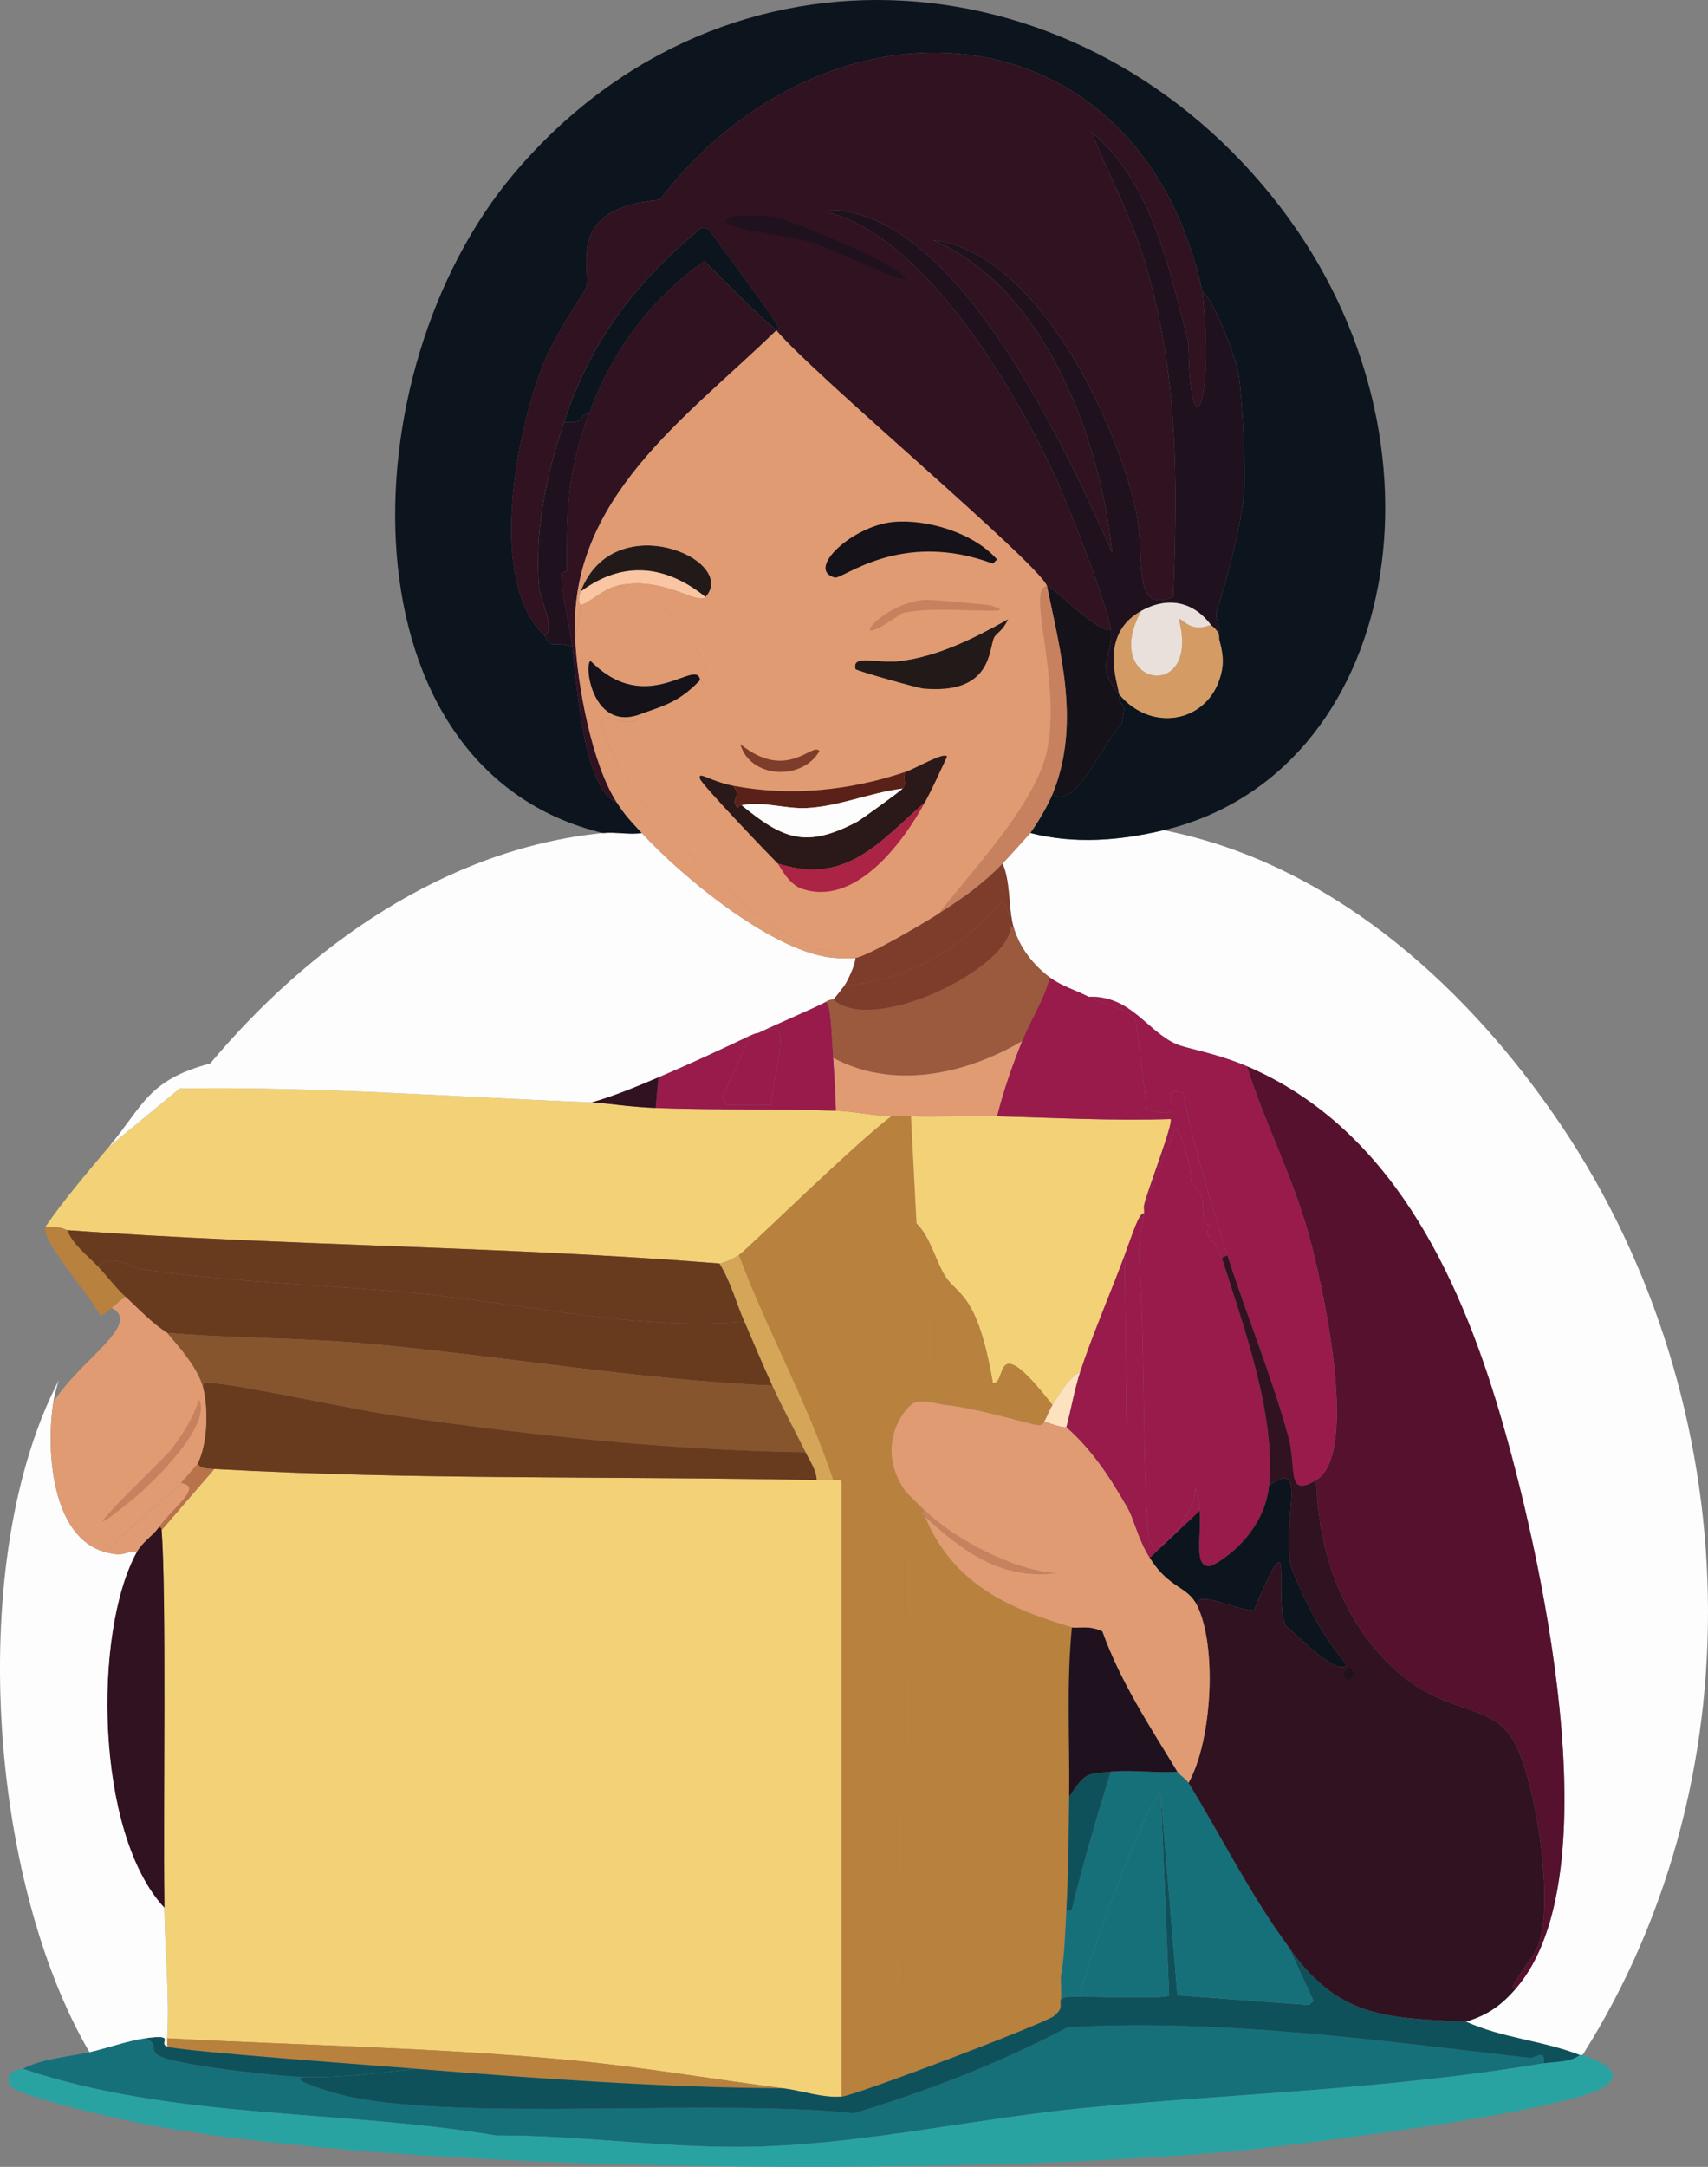 <?xml version="1.0" encoding="UTF-8"?><svg id="Lag_1" xmlns="http://www.w3.org/2000/svg" viewBox="0 0 307.68 390.11"><rect x="0" y="0" width="307.68" height="390.11" fill="#808080" stroke="none"/><defs><style>.cls-1{fill:#d5a657;}.cls-1,.cls-2,.cls-3,.cls-4,.cls-5,.cls-6,.cls-7,.cls-8,.cls-9,.cls-10,.cls-11,.cls-12,.cls-13,.cls-14,.cls-15,.cls-16,.cls-17,.cls-18,.cls-19,.cls-20,.cls-21,.cls-22,.cls-23,.cls-24,.cls-25,.cls-26,.cls-27,.cls-28,.cls-29{stroke-width:0px;}.cls-2{fill:#28a3a2;}.cls-3{fill:#311221;}.cls-4{fill:#9b593e;}.cls-5{fill:#fac5a2;}.cls-6{fill:#c7815e;}.cls-7{fill:#1f121e;}.cls-8{fill:#16707a;}.cls-9{fill:#fde2c0;}.cls-10{fill:#981b4c;}.cls-11{fill:#56112e;}.cls-12{fill:#b8813d;}.cls-13{fill:#7e3c2a;}.cls-14{fill:#151219;}.cls-15{fill:#0c141d;}.cls-16{fill:#693b1e;}.cls-17{fill:#b9734b;}.cls-18{fill:#d49c64;}.cls-19{fill:#221a19;}.cls-20{fill:#2a1918;}.cls-21{fill:#e09b73;}.cls-22{fill:#ab2345;}.cls-23{fill:#f3d176;}.cls-24{fill:#fdfdfd;}.cls-25{fill:#0f515b;}.cls-26{fill:#634f33;}.cls-27{fill:#eae0db;}.cls-28{fill:#5a2118;}.cls-29{fill:#86552d;}</style></defs><path class="cls-23" d="M38.61,264.47c36.08,2.02,72.38,1.25,108.5,2h3c.03.09,1.36-.22,1.5.25v110.75c-3.58.24-7.02-1.06-10.5-1.5-12.61-1.6-25.06-3.78-37.75-5-24.31-2.33-48.87-2.69-73.25-4,.45-7.67-.38-15.36-.5-23v-1.5c-.23-16.88.4-55.26-.5-67l9.5-11Z"/><path class="cls-12" d="M141.11,375.96c-21.91-.14-44.08-1.75-66-3.5-6.2-.49-42.89-3.18-45-4v-1.5c24.38,1.31,48.93,1.67,73.25,4,12.69,1.22,25.13,3.4,37.75,5Z"/><path class="cls-12" d="M166.6,271.97c-1.33.55-.02.95,0,1,4.98,11.99,14.7,16.54,26.5,20-1.01,10.13-.37,20.35-.5,30.5-.09,6.88-.13,13.62-.5,20.5-.21,3.97-.31,8.09-1,12,0-1.61.43-6.62-.75-7-4.75,2.32-24.1,13.54-25.5,14-.66.21-1.8.6-2.25-.25q.25-47.12.5-94.25c.14.2,2.95,2.98,3.5,3.5Z"/><path class="cls-23" d="M106.61,198.47c2.61.1,6.6.82,11.5,1,10.84.4,21.69.12,32.5.5,3.2.11,6.81.91,10,1-6.29,4.6-25.92,23.92-27.5,25-.78.53-2.58,1.4-3.5,1.5-39.07-3.14-78.42-3.15-117.5-6-.2-.01-1.29-.83-4-.5,3.15-4.65,7.57-9.84,11.5-14.5l12.75-10.5c24.78-.39,49.51,1.54,74.25,2.5Z"/><path class="cls-12" d="M12.11,221.47c.94,2.52,3.78,4.69,5.5,6.5,1.66,1.75,3.24,3.88,5,5.5-.88.59-1.68,1.33-2.5,2-.62.51-1.3,1.08-2,1.5-1.48-3.33-10.57-13.37-10-16,2.71-.33,3.8.49,4,.5Z"/><path class="cls-12" d="M164.1,200.97l1,19.25c2.54,2.61,3.28,6.23,5,9.25-.42.04-1.35-.19-1.5.25-.35,1.02-.44,20.52,0,21.5.53,1.18,2.35.22,2,1.75-1.57-.17-4.21-.99-5.75-.5-1.64.52-7.58,7.75-1.75,16q-.25,47.12-.5,94.25c.45.85,1.59.46,2.25.25,1.4-.46,20.75-11.68,25.5-14,1.18.38.75,5.39.75,7,0,1.23.17,3.05,0,4-.22,1.26.49,1.55-1.25,3-1.57,1.31-35.68,14.3-38.25,14.5v-110.75c-.14-.47-1.47-.16-1.5-.25-4.58-13.83-11.89-26.85-17-40.5,1.58-1.08,21.21-20.4,27.5-25,1.17.03,2.33-.03,3.5,0Z"/><path class="cls-16" d="M129.61,227.47c2.04,3.27,2.99,7.02,4.5,10.5-19.49,1.55-38.53-3.06-57.75-5-16.96-1.71-34.1-1.97-51-4.5-1.72-.26-5.19-2.98-7.75-.5-1.72-1.81-4.56-3.98-5.5-6.5,39.07,2.85,78.42,2.86,117.5,6Z"/><path class="cls-1" d="M150.11,266.47h-3c-.05-1.79-1.23-3.43-2-5-1.95-3.97-4.18-8-6-12-1.71-3.76-3.35-7.69-5-11.5-1.51-3.48-2.46-7.23-4.5-10.5.92-.1,2.72-.97,3.5-1.5,5.11,13.65,12.42,26.66,17,40.5Z"/><path class="cls-16" d="M134.11,237.97c1.65,3.81,3.29,7.74,5,11.5-24.12-1.08-48.16-5.26-72.25-7.5-12.18-1.13-24.55-.97-36.75-2-2.81-1.79-5.07-4.26-7.5-6.5-1.76-1.62-3.34-3.75-5-5.5,2.56-2.48,6.03.24,7.75.5,16.9,2.53,34.04,2.79,51,4.5,19.22,1.94,38.26,6.55,57.75,5Z"/><path class="cls-23" d="M179.6,200.97c10.42.27,20.82.84,31.25.5.72.38-4.35,13.34-4.75,15.5-.09.48.07,1.02,0,1.5-.84-.42-2.15,3.87-3.5,7.5-2.48,6.69-5.9,14.58-8,21-2.26,1.18-3.74,3.97-5,6-11.04-14.22-8.03-3.56-10.75-4-2.87-16.8-6.55-15.64-8.75-19.5-1.72-3.02-2.46-6.64-5-9.25l-1-19.25c5.15.14,10.35-.13,15.5,0Z"/><path class="cls-12" d="M170.1,229.47c2.2,3.86,5.88,2.7,8.75,19.5,2.72.44-.29-10.22,10.75,4-.58.94-.94,2.04-1.5,3-.09-.02.03.93-1.75.5-4.8-1.17-10.98-2.97-15.75-3.5.35-1.53-1.47-.57-2-1.75-.44-.98-.35-20.48,0-21.5.15-.44,1.08-.21,1.5-.25Z"/><path class="cls-29" d="M139.11,249.47c1.82,4,4.05,8.03,6,12-24.43-.4-49.04-3-73.25-6.5-9.22-1.33-27.45-5.48-34-6-.96-.08-1.41-.13-1.25,1-.87-3.57-4.19-7.25-6.5-10,12.2,1.03,24.57.87,36.75,2,24.09,2.24,48.13,6.42,72.25,7.5Z"/><path class="cls-16" d="M145.11,261.47c.77,1.57,1.95,3.21,2,5-36.12-.75-72.41.02-108.5-2-.69-.04-2.71.03-3-1,1.77-3.5,1.93-9.68,1-13.5-.16-1.13.29-1.08,1.25-1,6.55.52,24.78,4.67,34,6,24.2,3.5,48.82,6.1,73.25,6.5Z"/><path class="cls-9" d="M194.6,246.97c-.97,2.95-1.69,6.91-2.5,10-1.4-.04-2.67-.66-4-1,.56-.96.92-2.06,1.5-3,1.26-2.03,2.74-4.82,5-6Z"/><path class="cls-8" d="M278.1,371.46c-27.94,4.72-54.32,5.35-82.25,8-19.59,1.86-39.32,6.39-59,7-15.87.49-31.65-2.05-47.5-2-28.29-4.74-57.78-2.79-85.25-12,3.46-1.81,8.21-2.15,12-3,3.17-.71,6.85-2.05,10-2.5,2.45.87.85,1.99,2.25,3,2.58,1.86,22.37,3.93,26.75,4-4.32.07,4.76,2.86,7.75,3.5,20.65,4.41,65.77.36,91,3,13.27-4.03,26.24-9.02,38.5-15.5,28.01-1.5,55.33,2.33,83,5.5,1.4.16,3.01-1.79,2.75,1Z"/><path class="cls-2" d="M4.11,372.46c27.47,9.21,56.96,7.26,85.25,12,15.85-.05,31.63,2.49,47.5,2,19.68-.61,39.41-5.14,59-7,27.93-2.65,54.31-3.28,82.25-8,1.98-.34,4.77-.13,6.5-1.5.14.06.36-.06.5,0,2.15.89,7.85,2.72,4.25,5.5-6.12,4.72-58.34,11.09-69,12-49.4,4.24-146,3.93-193.99-5-3.27-.61-24.14-5.11-24.75-7.25-.77-2.7,2.31-2.65,2.5-2.75Z"/><path class="cls-25" d="M232.1,350.47c8.88,12.8,17.47,12.81,32,13.5,6.56,2.97,13.78,3.39,20.5,6-1.73,1.37-4.52,1.16-6.5,1.5.26-2.79-1.35-.84-2.75-1-27.66-3.17-54.98-7-83-5.5-12.26,6.48-25.23,11.47-38.5,15.5-25.23-2.64-70.35,1.41-91-3-2.99-.64-12.07-3.43-7.75-3.5,6.75.11,13.32-.79,20-1.5,21.91,1.75,44.09,3.36,66,3.5,3.47.44,6.92,1.74,10.5,1.5,2.57-.2,36.68-13.19,38.25-14.5,1.74-1.45,1.03-1.74,1.25-3,1.09-.76,2.29-.48,3.5-.5,1.94-.04,15.7.49,16-.25l-1.5-36.25q1.5,18.12,3,36.25,11.87.87,23.75,1.75l.75-.75-4.5-9.75Z"/><path class="cls-25" d="M30.11,368.46c2.1.82,38.8,3.51,45,4-6.68.71-13.25,1.61-20,1.5-4.38-.07-24.17-2.14-26.75-4-1.4-1.01.2-2.13-2.25-3,5.91-.84,2.29.83,4,1.5Z"/><path class="cls-8" d="M212.1,318.97c.33.54,1.56,1.28,2,2,6,9.81,11.15,20.18,18,29.5l4.5,9.75-.75.75q-11.87-.87-23.75-1.75-1.5-18.12-3-36.25c-1.85-.67-14.48,33.45-14.5,36.5-1.21.02-2.41-.26-3.5.5.17-.95,0-2.77,0-4,.69-3.91.79-8.03,1-12,.34,0,.91.12,1-.25,2.05-8.38,4.46-16.52,7-24.75,3.66-.38,8.21.28,12,0Z"/><path class="cls-8" d="M194.6,359.47c.02-3.05,12.65-37.17,14.5-36.5l1.5,36.25c-.29.74-14.06.21-16,.25Z"/><path class="cls-25" d="M200.1,318.97c-2.54,8.23-4.95,16.37-7,24.75-.09.37-.66.25-1,.25.37-6.88.41-13.62.5-20.5,3.06-4.56,3.12-4.04,7.5-4.5Z"/><path class="cls-3" d="M29.11,275.47c.9,11.74.27,50.11.5,67,0,.33,0,.67,0,1-12.46-13.33-12.91-49.58-5-64,1.04-1.89,2.71-2.77,4-4.5.42-.05.47.12.5.5Z"/><path class="cls-24" d="M285.1,369.96c-.14-.06-.36.06-.5,0-6.72-2.61-13.93-3.03-20.5-6,3.95-1.23,6.33-2.91,9-6,17.64-20.43,4.25-79.34-3-103.75-7.48-25.16-19.91-51.34-45.5-62.25-5.67-2.42-10.87-3.16-12.75-4-5.28-2.36-8.17-8.78-15.75-8.5-2.3-1.2-4.89-1.92-7-3.5-3.02-2.26-5.41-5.34-6.5-9-.98-3.27-.51-8.17-2-11.5.67-.69,4.78-5.2,5-5.5,7.97,2.04,16.08,1.39,24-.5,29.35,5.8,53.2,26.76,70,50.75,34.7,49.56,38.06,118.27,5.5,169.74Z"/><path class="cls-24" d="M115.61,149.97c7.25,7.91,24.22,21.96,35,22.5.93.05,2.65.16,3.5,0,.02,1.18-1.41,4.17-2,5-.34.48-1.78,2.33-2,2.5-.06.05-.41-.18-1.5.5-.94.59-8.68,3.91-12,5.5-.07.03-.48.01-1.5.5-5.44,2.58-10.96,5.15-16.5,7.5-3.93,1.66-7.88,3.33-12,4.5-24.74-.96-49.46-2.89-74.25-2.5l-12.75,10.5c6.16-7.31,6.94-12.02,18.25-15,17.84-21.24,42.43-38.66,70.75-41.5,2.31-.23,4.71.34,7,0Z"/><path class="cls-24" d="M9.61,252.47c-1.3,8.12-.57,24.39,9.5,27,3.75.97,3.4-.42,5.5,0-7.91,14.42-7.46,50.67,5,64,0,.17,0,.33,0,.5.12,7.64.95,15.33.5,23v1.5c-1.71-.67,1.91-2.34-4-1.5-3.15.45-6.83,1.79-10,2.5-18.32-31.37-22.19-89.03-5.5-121-.38,1.03-.82,2.89-1,4Z"/><path class="cls-26" d="M29.61,343.97c0-.17,0-.33,0-.5,0-.33,0-.67,0-1v1.5Z"/><path class="cls-15" d="M209.6,149.47c-7.92,1.89-16.03,2.54-24,.5,1.34-1.86,3.13-4.87,4-7,4.28,2.79,8.52-8.34,12.5-12.75l.5-3c-1.21-.88-.9-1.32-1-2.25,5.92,7.2,16.67,5.07,18.5-4.25.55-2.79-.52-5.46-.5-5.75.15-2.82-.59-3.33-.5-4.75,1.88-5.56,4.59-16.06,5-21.5.32-4.23-.3-17.44-1-21.5-.42-2.45-4.11-12.77-6.5-14.75C205.13.25,149-3.38,118.86,35.98c-17.07,1.42-12.4,11.97-13.25,15.75-.18.81-5.48,7.95-8,14.5-4.61,11.98-9.86,38.44.5,48.25.07.07.66,1.23,1.25,1.5.27.12,2.04-.21,3.75.5.84,7.14,2.01,25.57,8,28,1.59,2.48,2.64,3.47,4.5,5.5-2.29.34-4.69-.23-7,0-47.31-11.41-46.41-82.8-16-118.75,38.22-45.18,102.87-39.74,137.99,6,32.67,42.54,21.39,102.13-21,112.25Z"/><path class="cls-14" d="M200.1,113.48c.4,5.34-3.1,5.91,1.5,11.5.1.93-.22,1.37,1,2.25l-.5,3c-3.98,4.41-8.22,15.54-12.5,12.75,5.05-12.35,1.57-25.01-1-37.5.97-.11,8.72,8.25,11.5,8Z"/><path class="cls-7" d="M106.11,74.48c-3.98,11.09-4.04,16.83-4,28.25,0,.37-1.01.13-1,.5.08,4.54,1.48,8.81,2,13.25-1.71-.71-3.48-.38-3.75-.5-.59-.27-1.18-1.43-1.25-1.5,2.02-1.33-.82-6.51-1-8.75-.84-10.3,1.28-20.11,4.5-29.75,4.75.29,2.04-1.23,4.5-1.5Z"/><path class="cls-3" d="M216.6,52.48c2.25,21.55-2.33,29.05-2.5,9.25-3.47-13.26-6.45-28.74-17.5-38,3.04,7.66,7.08,15.1,9.5,23,6.25,20.45,6.02,39.85,5.25,60.75-7.79,3.15-4.88-7.28-6.75-15.75-3.54-16.06-17.91-46.43-36.5-48.5,20.15,8.65,30.12,35.87,32.25,56.25-8.11-18.29-25.42-55.5-46-61-.93-.25-5.24-1.21-5.25-.25,17.3,4.36,33.23,31.15,40.5,46.5,2.3,4.85,10.21,24.79,10.5,28.75-2.78.25-10.53-8.11-11.5-8-1.79-4.3-42.11-38.05-48.75-46-16.34,15.87-37.49,30.27-36.25,55.5.41,8.31,2.97,22.45,7.5,29.5-5.99-2.43-7.16-20.86-8-28-.52-4.44-1.92-8.71-2-13.25,0-.37,1-.13,1-.5-.04-11.42.02-17.16,4-28.25,4.01-11.16,11.05-20.59,20.75-27.5,21.19,21.33,14.2,12.68.75-5.75l-1.25-.25c-12.01,10.06-19.77,20.11-24.75,35-3.22,9.64-5.34,19.45-4.5,29.75.18,2.24,3.02,7.42,1,8.75-10.36-9.81-5.11-36.27-.5-48.25,2.52-6.55,7.82-13.69,8-14.5.85-3.78-3.82-14.32,13.25-15.75C149-3.38,205.13.25,216.6,52.48Z"/><path class="cls-7" d="M216.6,52.48c2.39,1.98,6.08,12.3,6.5,14.75.7,4.06,1.32,17.27,1,21.5-.41,5.44-3.12,15.94-5,21.5-.09,1.42.65,1.93.5,4.75.15-1.43-1.29-2.22-1.5-2.5-3.14-4.2-7.76-5.12-12.5-2.5-7.68,4.24-4.23,12.93-4,15-4.6-5.59-1.1-6.16-1.5-11.5-.29-3.96-8.2-23.9-10.5-28.75-7.27-15.35-23.2-42.14-40.5-46.5.01-.96,4.32,0,5.25.25,20.58,5.5,37.89,42.71,46,61-2.13-20.38-12.09-47.6-32.25-56.25,18.58,2.07,32.96,32.44,36.5,48.5,1.87,8.47-1.04,18.9,6.75,15.75.77-20.9,1-40.3-5.25-60.75-2.41-7.9-6.46-15.34-9.5-23,11.05,9.26,14.03,24.74,17.5,38,.17,19.8,4.75,12.3,2.5-9.25Z"/><path class="cls-15" d="M106.11,74.48c-2.46.27.25,1.79-4.5,1.5,4.98-14.89,12.74-24.94,24.75-35l1.25.25c13.45,18.43,20.44,27.08-.75,5.75-9.7,6.91-16.74,16.34-20.75,27.5Z"/><path class="cls-7" d="M131.86,38.98c.35-.15,6.66-.12,7.5,0,1.86.26,22.69,8.4,23.75,11.25-.38.77-14.5-5.86-15.75-6.25-6.73-2.12-20.45-2.92-15.5-5Z"/><path class="cls-18" d="M218.1,112.48c.21.28,1.65,1.07,1.5,2.5-.02.29,1.05,2.96.5,5.75-1.83,9.32-12.58,11.45-18.5,4.25-.23-2.07-3.68-10.76,4-15-7.54,13.59,10.81,16.79,6.75,1.5.62-.3,2.06,2.62,5.75,1Z"/><path class="cls-27" d="M218.1,112.48c-3.69,1.62-5.13-1.3-5.75-1,4.06,15.29-14.29,12.09-6.75-1.5,4.74-2.62,9.36-1.7,12.5,2.5Z"/><path class="cls-11" d="M273.1,357.97c-2.28.73,3-5.16,4-7.75,2.88-7.42-.34-28.73-4-36-4.61-9.16-14.14-3.86-25.5-17.5-7.07-8.49-10.21-19.43-10.5-30.25,8.09-4.97.8-36.66-1.5-44.75-2.89-10.14-7.84-19.7-11-29.75,25.58,10.91,38.02,37.08,45.5,62.25,7.25,24.4,20.64,83.32,3,103.75Z"/><path class="cls-10" d="M224.6,191.97c3.16,10.05,8.11,19.6,11,29.75,2.3,8.09,9.59,39.78,1.5,44.75-5.46,3.36-3.47-2.19-5-7.75-3.04-11.06-7.51-21.83-11-32.75-3.07-9.62-5.95-19.34-8-29.25-5.93-1.6,2.77,5.75-6.5,3l-2-16c-2.39-2.68-5.51-2.69-8.5-4.25,7.58-.28,10.47,6.14,15.75,8.5,1.88.84,7.08,1.58,12.75,4Z"/><path class="cls-10" d="M196.1,179.47c2.99,1.56,6.11,1.57,8.5,4.25l2,16c9.27,2.75.57-4.6,6.5-3,2.05,9.91,4.93,19.63,8,29.25l-1,.5c-.63-1.98-2.36-3.84-2.5-4.25-.34-1,.53-1.43.5-1.5-.14-.42-.86-.08-1-.5-.48-1.42-.43-4.29-.5-4.5-.23-.69-1.94-2.83-2-3-.16-.5.17-4.18-2.75-9.75l-5.75,14c.4-2.16,5.47-15.12,4.75-15.5-10.43.34-20.83-.23-31.25-.5,1.14-4.57,2.74-9.14,4.5-13.5,1.56-3.85,3.95-7.42,5-11.5,2.11,1.58,4.7,2.3,7,3.5Z"/><path class="cls-10" d="M148.61,180.47c1.07-.57,1.16,5.31,1.5,10,.23,3.14.39,6.35.5,9.5-10.81-.38-21.66-.1-32.5-.5l.5-5.5c5.54-2.35,11.06-4.92,16.5-7.5l-5,11.25.75,1.25h8c1.35-10.28,4.05-15.84-2.25-13,3.32-1.59,11.05-4.91,12-5.5Z"/><path class="cls-10" d="M135.11,186.47c1.02-.49,1.43-.47,1.5-.5,6.3-2.84,3.6,2.72,2.25,13h-8l-.75-1.25,5-11.25Z"/><path class="cls-3" d="M118.61,193.97l-.5,5.5c-4.9-.18-8.89-.9-11.5-1,4.12-1.17,8.07-2.84,12-4.5Z"/><path class="cls-10" d="M220.1,226.47c3.87,12.19,9.76,28.34,8.5,41-.93,9.33-9.81,14.47-10.75,14.5-2.88.08-1.39-5.44-1.75-10-.11-1.4-.04-2.71-.75-4,.01,4.5-7.17,13.64-8.25,9.25-1.3-5.29-.83-41.5-2-51.5.05-2.45.64-4.84,1-7.25.07-.48-.09-1.02,0-1.5l5.75-14c2.92,5.57,2.59,9.25,2.75,9.75.06.17,1.77,2.31,2,3,.07.21.02,3.08.5,4.5.14.42.86.08,1,.5.03.07-.84.5-.5,1.5.14.41,1.87,2.27,2.5,4.25Z"/><path class="cls-15" d="M215.6,288.97c-1.76-3.48-4.97-2.9-8.5-8.5l9-8.5c.36,4.56-1.13,10.08,1.75,10,.94-.03,9.82-5.17,10.75-14.5,7.21-5.18,2.19,6.01,4,14.75,2.77,6.58,5,11.43,10,17.5-1.76,2.37-9.44-5.93-11-7-2.31-5.42,2-21.33-5.75-2.75-3.91-.33-10.3-3.8-10.25-1Z"/><path class="cls-3" d="M221.1,225.97c3.49,10.92,7.96,21.68,11,32.75,1.53,5.56-.46,11.11,5,7.75.29,10.81,3.43,21.76,10.5,30.25,11.36,13.64,20.89,8.34,25.5,17.5,3.66,7.27,6.88,28.58,4,36-1,2.59-6.28,8.48-4,7.75-2.67,3.09-5.05,4.77-9,6-14.53-.69-23.12-.7-32-13.5-6.85-9.32-12-19.69-18-29.5,4.3-7.62,5.16-24.78,1.5-32-.05-2.8,6.34.67,10.25,1,7.75-18.58,3.44-2.67,5.75,2.75,1.56,1.07,9.24,9.37,11,7-5-6.06-7.23-10.92-10-17.5-1.81-8.74,3.21-19.93-4-14.75,1.26-12.66-4.63-28.81-8.5-41l1-.5Z"/><path class="cls-7" d="M242.85,300.47c1.71-.34.68,3.4-.75,1.25-.23-.35.53-1.21.75-1.25Z"/><path class="cls-7" d="M212.1,318.97c-3.79.28-8.34-.38-12,0-4.38.46-4.44-.06-7.5,4.5.13-10.15-.51-20.37.5-30.5.85.25,3.2-.46,5.5.75,3.25,9.09,8.55,17.09,13.5,25.25Z"/><path class="cls-10" d="M203.1,271.47c-3.14-5.45-6.25-10.29-11-14.5.81-3.09,1.53-7.05,2.5-10,2.1-6.42,5.52-14.31,8-21q.25,22.75.5,45.5Z"/><path class="cls-10" d="M206.1,218.47c-.36,2.41-.95,4.8-1,7.25,1.17,10,.7,46.21,2,51.5,1.08,4.39,8.26-4.75,8.25-9.25.71,1.29.64,2.6.75,4l-9,8.5c-2.13-3.37-2.84-7-4-9q-.25-22.75-.5-45.5c1.35-3.63,2.66-7.92,3.5-7.5Z"/><path class="cls-4" d="M189.1,175.97c-1.05,4.08-3.44,7.65-5,11.5-10.18,5.94-23.09,8.81-34,3-.34-4.69-.43-10.57-1.5-10,1.09-.68,1.44-.45,1.5-.5,7.11,6.4,31.19-5.31,32-13h.5c1.09,3.66,3.48,6.74,6.5,9Z"/><path class="cls-13" d="M182.6,166.97h-.5c.03-.32-.63-4.64-1.75-4.5-7.36,8.46-16.95,14.08-28.25,15,.59-.83,2.02-3.82,2-5,2.45-.47,12.17-6.18,15-8,4.36-2.8,7.85-5.23,11.5-9,1.49,3.33,1.02,8.23,2,11.5Z"/><path class="cls-13" d="M182.1,166.97c-.81,7.69-24.89,19.4-32,13,.22-.17,1.66-2.02,2-2.5,11.3-.92,20.89-6.54,28.25-15,1.12-.14,1.78,4.18,1.75,4.5Z"/><path class="cls-21" d="M184.1,187.47c-1.76,4.36-3.36,8.93-4.5,13.5-5.15-.13-10.34.14-15.5,0-1.17-.03-2.33.03-3.5,0-3.19-.09-6.8-.89-10-1-.11-3.15-.27-6.36-.5-9.5,10.91,5.81,23.82,2.94,34-3Z"/><path class="cls-21" d="M28.61,274.97c-1.29,1.73-2.96,2.61-4,4.5-2.1-.42-1.75.97-5.5,0,2.6-3.18,12.29-11.05,13.5-12.5,3.98.66-1.03,4.03-4,8Z"/><path class="cls-17" d="M38.61,264.47l-9.5,11c-.03-.38-.08-.55-.5-.5,2.97-3.97,7.98-7.34,4-8,.51-.61,2.9-3.29,3-3.5.29,1.03,2.31.96,3,1Z"/><path class="cls-21" d="M30.11,239.97c2.31,2.75,5.63,6.43,6.5,10,.93,3.82.77,10-1,13.5-.1.21-2.49,2.89-3,3.5-1.21,1.45-10.9,9.32-13.5,12.5-10.07-2.61-10.8-18.88-9.5-27,4.68-7.58,16.11-14.11,10.5-17,.82-.67,1.62-1.41,2.5-2,2.43,2.23,4.69,4.71,7.5,6.5Z"/><path class="cls-21" d="M31.36,247.97c2.54-.15-1.75,7.57-2.25,8.25-1.83,2.52-19.04,15.09-13.75,8.75,3.61-4.33,14.17-8.48,16-17Z"/><path class="cls-21" d="M27.86,242.47c2.88,6.7-11.93,13-16.5,18.5-3.02-.91,14.18-12.52,16.5-18.5Z"/><path class="cls-6" d="M35.86,251.97c2.38,4.62-8.29,14.97-12,18-14.62,11.92,5.35-7,6.75-8.75,2.22-2.77,4.13-5.85,5.25-9.25Z"/><path class="cls-21" d="M170.6,252.97c4.77.53,10.95,2.33,15.75,3.5,1.78.43,1.66-.52,1.75-.5,1.33.34,2.6.96,4,1,4.75,4.21,7.86,9.05,11,14.5,1.16,2,1.87,5.62,4,9,3.53,5.6,6.74,5.02,8.5,8.5,3.66,7.22,2.8,24.38-1.5,32-.44-.72-1.67-1.46-2-2-4.95-8.16-10.25-16.16-13.5-25.25-2.3-1.21-4.65-.5-5.5-.75-11.8-3.46-21.52-8.01-26.5-20,6.69,6.25,13.88,11.47,23.5,10.25-7.6-.49-18.11-6.11-23.5-11.25-.55-.52-3.36-3.3-3.5-3.5-5.83-8.25.11-15.48,1.75-16,1.54-.49,4.18.33,5.75.5Z"/><path class="cls-21" d="M161.36,261.47c6.6,6.23,15.05,9.72,23.25,13.25-6.45-.77-21.5-7.06-23.25-13.25Z"/><path class="cls-6" d="M166.6,272.97s-1.33-.45,0-1c5.39,5.14,15.9,10.76,23.5,11.25-9.62,1.22-16.81-4-23.5-10.25Z"/><path class="cls-6" d="M189.6,142.97c-.87,2.13-2.66,5.14-4,7-.22.3-4.33,4.81-5,5.5-3.65,3.77-7.14,6.2-11.5,9,5.93-7.61,17.49-19.76,19.5-29.25,2.7-12.72-3.8-29.32,0-29.75,2.57,12.49,6.05,25.15,1,37.5Z"/><path class="cls-21" d="M126.11,122.47c-.6-4.28-9.53,6.88-19.75-3.5-1.22.91.52,13.06,9.25,9.5-.13.04.43,1.19-2.25,1.5-2.53.29-9.25-5.01-.75,9.75,5.25,9.13,23.64,26.79,33.25,30.75,1.89.78,5.18.65,4.75,2-10.78-.53-27.75-14.59-35-22.5-1.86-2.03-2.91-3.02-4.5-5.5-4.53-7.04-7.09-21.19-7.5-29.5.51-1.85.83-4.11,1-6,2.3-.96,4.01-2.9,6.5-3.5,7.87,1.36,12.24,7.81,16,14.25-.22,6.12-.54,2.28-1,2.75Z"/><path class="cls-14" d="M126.11,122.47c-3.4,3.51-5.64,4.37-10.5,6-8.73,3.56-10.47-8.59-9.25-9.5,10.22,10.38,19.15-.79,19.75,3.5Z"/><path class="cls-5" d="M127.11,107.48c-1.44,1.6-7.8-3.98-16-2-2.49.6-4.2,2.54-6.5,3.5.01-.12-.74-.57,0-2.5,7.58-5.63,15.3-4.81,22.5,1Z"/><path class="cls-19" d="M127.11,107.48c-7.2-5.81-14.92-6.63-22.5-1,5.96-15.5,28.49-5.69,22.5,1Z"/><path class="cls-21" d="M188.6,105.48c-3.8.43,2.7,17.03,0,29.75-2.01,9.48-13.57,21.64-19.5,29.25-2.83,1.82-12.55,7.53-15,8-.85.16-2.57.05-3.5,0,.43-1.35-2.86-1.22-4.75-2-9.61-3.96-27.99-21.62-33.25-30.75-8.5-14.76-1.78-9.46.75-9.75,2.68-.31,2.12-1.46,2.25-1.5,4.86-1.63,7.1-2.49,10.5-6,.46-.47.78,3.37,1-2.75-3.76-6.44-8.13-12.89-16-14.25,8.2-1.98,14.56,3.6,16,2,5.99-6.69-16.54-16.5-22.5-1-.74,1.93.01,2.38,0,2.5-.17,1.89-.49,4.15-1,6-1.24-25.23,19.9-39.62,36.25-55.5,6.64,7.95,46.96,41.7,48.75,46Z"/><path class="cls-14" d="M160.86,93.98c6.1-.6,14.6,1.97,18.75,6.75l-.75.75c-16.6-6.2-27.07,2.89-28.5,2.5-5.28-1.45,3.18-9.27,10.5-10Z"/><path class="cls-19" d="M154.11,120.47c-.76-2.79,3.92-.92,8.25-1.5,6.91-.92,13.23-4.13,19.25-7.5-.95,2.13-2.15,2.55-2.5,3.25-1.06,2.14-.3,10.34-12.75,9.25-.95-.08-11.69-3.08-12.25-3.5Z"/><path class="cls-13" d="M133.36,133.97c8.49,6.86,12.99-.49,14.25,1.25-3.16,5.47-12.55,4.89-14.25-1.25Z"/><path class="cls-21" d="M181.6,111.48c-6.02,3.37-12.34,6.58-19.25,7.5-4.33.58-9.01-1.29-8.25,1.5-3.62-2.7,1.86-14.91,11.25-17,7.93-1.76,12.56-.79,17.25,5.75.35,2.03-.66,1.5-1,2.25Z"/><path class="cls-6" d="M166.85,107.98c.58-.03,10.95.84,11.5,1,7.46,2.22-10.43-.3-16,1.5-11.09,7.91-3.87-2.07,4.5-2.5Z"/><path class="cls-20" d="M166.6,144.47c-8.24,7.21-14.2,14.97-26.5,11-1.71-1.71-13.72-14.25-14-15.25-.44-1.55,1.75.44,6,1.25,1.6,2.17-.62,2.15.75,4,.23-.22.54-.67.75-.5,7.56,6.23,11.7,7.74,20.75,3,.74-.39,7.93-5.6,8.25-6,.92-1.16-.14-1.41.5-3,2.01-.68,7.01-3.69,7.5-2.75-1.29,2.76-2.54,5.57-4,8.25Z"/><path class="cls-22" d="M166.6,144.47c-3.97,7.32-12.62,18.92-22.25,15.5-2.4-.85-3.95-4.2-4.25-4.5,12.3,3.97,18.26-3.79,26.5-11Z"/><path class="cls-28" d="M163.11,138.97c-.64,1.59.42,1.84-.5,3-5.77.7-11.4,3.2-17.25,3.5-3.93.2-7.84-1.28-11.75-.5-.21-.17-.52.28-.75.5-1.37-1.85.85-1.83-.75-4,10.41,1.98,21.07.84,31-2.5Z"/><path class="cls-24" d="M162.61,141.97c-.32.4-7.51,5.61-8.25,6-9.05,4.74-13.19,3.23-20.75-3,3.91-.78,7.82.7,11.75.5,5.85-.3,11.48-2.8,17.25-3.5Z"/></svg>